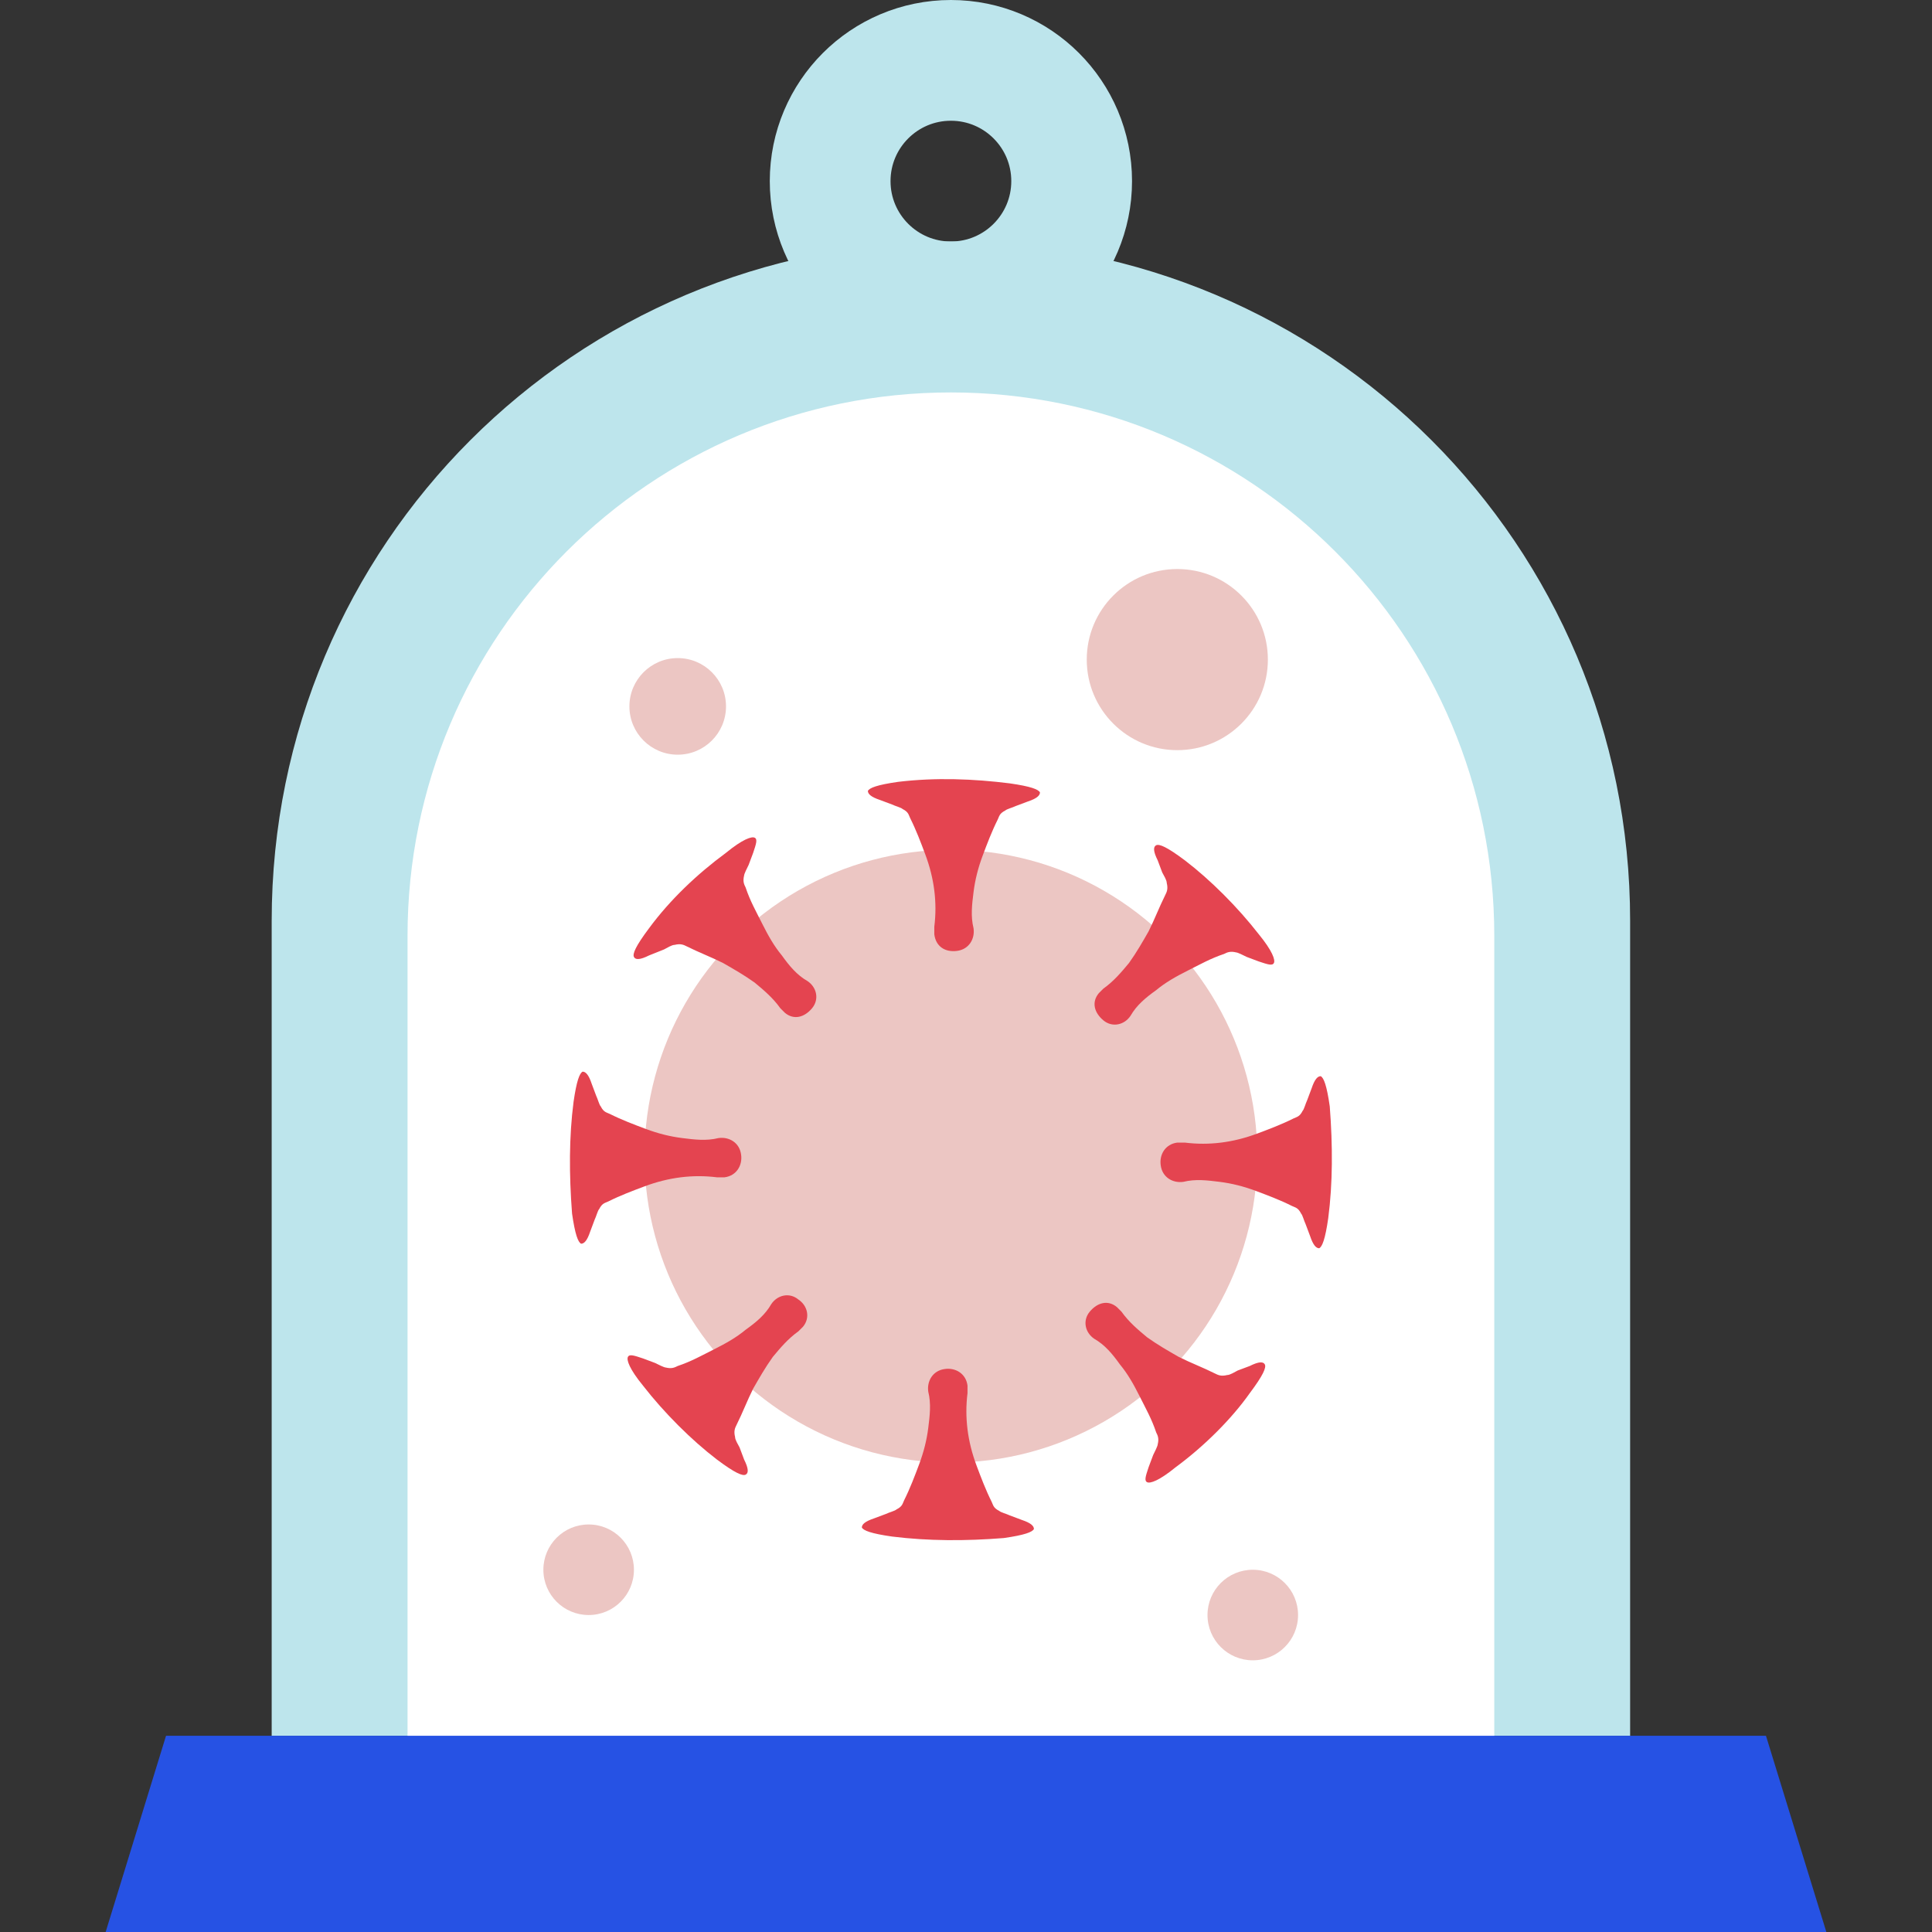 <?xml version="1.0" ?><svg id="Layer_1" style="enable-background:new 0 0 128 128;" version="1.1" viewBox="0 0 128 128" xml:space="preserve" xmlns="http://www.w3.org/2000/svg" xmlns:xlink="http://www.w3.org/1999/xlink"><rect x="0" y="0" width="128" height="128" fill="#333333" stroke="none"/><style type="text/css">
	.st0{fill:#F7F7EB;}
	.st1{fill:#FFC298;}
	.st2{fill:#E1927A;}
	.st3{fill:#DC5240;}
	.st4{fill:#892E1D;}
	.st5{fill:#AA4628;}
	.st6{fill:#6F1E14;}
	.st7{fill:#2C0412;}
	.st8{fill:#A4D877;}
	.st9{fill:#2AC06F;}
	.st10{fill:#F54045;}
	.st11{fill:#A91B35;}
	.st12{fill:#2652E4;}
	.st13{fill:#BDE5EC;}
	.st14{fill:#172A91;}
	.st15{fill:#F9A73D;}
	.st16{fill:#D25C2B;}
	.st17{fill:#812F4B;}
	.st18{fill:#3B0B1B;}
	.st19{fill:#FA9A31;}
	.st20{fill:#DC5F36;}
	.st21{fill:#BEECBD;}
	.st22{fill:#26E490;}
	.st23{fill:#10916A;}
	.st24{fill:#ECC6C3;}
	.st25{fill:#E44450;}
	.st26{fill:none;stroke:#E44450;stroke-width:2;stroke-linecap:round;stroke-miterlimit:10;}
	.st27{fill:url(#SVGID_1_);}
	.st28{fill:none;stroke:#BDE5EC;stroke-width:14;stroke-linecap:round;stroke-linejoin:round;stroke-miterlimit:10;}
	.st29{fill:none;stroke:#FFFFFF;stroke-width:6;stroke-linecap:round;stroke-miterlimit:10;}
	.st30{fill:none;stroke:#E44450;stroke-width:6;stroke-miterlimit:10;}
	.st31{fill:url(#SVGID_2_);}
	.st32{fill:none;stroke:#E44450;stroke-width:4;stroke-miterlimit:10;stroke-dasharray:6,4;}
	.st33{fill:none;stroke:#BDE5EC;stroke-width:4;stroke-miterlimit:10;}
	.st34{opacity:0.5;}
	.st35{fill:none;stroke:#E1927A;stroke-width:10;stroke-linecap:round;stroke-miterlimit:10;}
	.st36{fill:none;stroke:#FFFFFF;stroke-width:2;stroke-linecap:round;stroke-miterlimit:10;}
	.st37{fill:#FFFFFF;}
	.st38{fill:#C1705D;}
	.st39{fill:none;stroke:#E1927A;stroke-width:2.837;stroke-linecap:round;stroke-miterlimit:10;}
	.st40{fill:none;stroke:#ECC6C3;stroke-width:4;stroke-linecap:round;stroke-miterlimit:10;}
	.st41{fill:none;}
	.st42{fill:url(#SVGID_3_);}
	.st43{fill:none;stroke:#E44450;stroke-width:8;stroke-miterlimit:10;}
	.st44{fill:none;stroke:#BDE5EC;stroke-width:8;stroke-miterlimit:10;}
	.st45{fill:none;stroke:#FFFFFF;stroke-width:4;stroke-miterlimit:10;}
	.st46{fill:none;stroke:#BDE5EC;stroke-width:3;stroke-linecap:square;stroke-miterlimit:10;}
	.st47{fill:none;stroke:#FFFFFF;stroke-width:3;stroke-linecap:square;stroke-miterlimit:10;}
	.st48{fill:none;stroke:#E1927A;stroke-width:2.257;stroke-linecap:round;stroke-miterlimit:10;}
	.st49{fill:none;stroke:#BDE5EC;stroke-width:6;stroke-miterlimit:10;}
</style><g><path class="st13" d="M108,115H18V61c0-24.9,20.1-45,45-45h0c24.9,0,45,20.1,45,45V115z"/><path class="st37" d="M99,119H27V62c0-19.9,16.1-36,36-36H63c19.9,0,36,16.1,36,36V119z"/><g><circle class="st24" cx="63" cy="76.6" r="20.3"/><g><path class="st25" d="M66.9,51.9c1.4,0.2,1.9,0.4,2,0.6c0,0.2-0.2,0.4-0.8,0.6l-0.8,0.3c-0.2,0.1-0.6,0.2-0.7,0.3     c-0.4,0.2-0.4,0.4-0.5,0.6c-0.4,0.8-0.7,1.6-1,2.4c-0.3,0.8-0.5,1.6-0.6,2.4c-0.1,0.8-0.2,1.6,0,2.4c0.1,0.7-0.3,1.4-1.1,1.5     s-1.4-0.3-1.5-1.1c0-0.2,0-0.3,0-0.5c0.1-0.8,0.1-1.6,0-2.4c-0.1-0.8-0.3-1.6-0.6-2.4c-0.3-0.8-0.6-1.6-1-2.4     c-0.1-0.2-0.1-0.4-0.5-0.6c-0.1-0.1-0.5-0.2-0.7-0.3l-0.8-0.3c-0.6-0.2-0.8-0.4-0.8-0.6c0.1-0.2,0.6-0.4,2-0.6     C62,51.5,64.5,51.6,66.9,51.9z"/></g><g><path class="st25" d="M88,80.7c-0.2,1.4-0.4,1.9-0.6,2c-0.2,0-0.4-0.2-0.6-0.8l-0.3-0.8c-0.1-0.2-0.2-0.6-0.3-0.7     c-0.2-0.4-0.4-0.4-0.6-0.5c-0.8-0.4-1.6-0.7-2.4-1c-0.8-0.3-1.6-0.5-2.4-0.6c-0.8-0.1-1.6-0.2-2.4,0c-0.7,0.1-1.4-0.3-1.5-1.1     c-0.1-0.7,0.3-1.4,1.1-1.5c0.2,0,0.3,0,0.5,0c0.8,0.1,1.6,0.1,2.4,0c0.8-0.1,1.6-0.3,2.4-0.6c0.8-0.3,1.6-0.6,2.4-1     c0.2-0.1,0.4-0.1,0.6-0.5c0.1-0.1,0.2-0.5,0.3-0.7l0.3-0.8c0.2-0.6,0.4-0.8,0.6-0.8c0.2,0.1,0.4,0.6,0.6,2     C88.3,75.9,88.3,78.4,88,80.7z"/></g><g><path class="st25" d="M59.1,101.8c-1.4-0.2-1.9-0.4-2-0.6c0-0.2,0.2-0.4,0.8-0.6l0.8-0.3c0.2-0.1,0.6-0.2,0.7-0.3     c0.4-0.2,0.4-0.4,0.5-0.6c0.4-0.8,0.7-1.6,1-2.4c0.3-0.8,0.5-1.6,0.6-2.4c0.1-0.8,0.2-1.6,0-2.4c-0.1-0.7,0.3-1.4,1.1-1.5     c0.7-0.1,1.4,0.3,1.5,1.1c0,0.2,0,0.3,0,0.5c-0.1,0.8-0.1,1.6,0,2.4c0.1,0.8,0.3,1.6,0.6,2.4c0.3,0.8,0.6,1.6,1,2.4     c0.1,0.2,0.1,0.4,0.5,0.6c0.1,0.1,0.5,0.2,0.7,0.3l0.8,0.3c0.6,0.2,0.8,0.4,0.8,0.6c-0.1,0.2-0.6,0.4-2,0.6     C64,102.1,61.5,102.1,59.1,101.8z"/></g><g><path class="st25" d="M38,73c0.2-1.4,0.4-1.9,0.6-2c0.2,0,0.4,0.2,0.6,0.8l0.3,0.8c0.1,0.2,0.2,0.6,0.3,0.7     c0.2,0.4,0.4,0.4,0.6,0.5c0.8,0.4,1.6,0.7,2.4,1c0.8,0.3,1.6,0.5,2.4,0.6c0.8,0.1,1.6,0.2,2.4,0c0.7-0.1,1.4,0.3,1.5,1.1     c0.1,0.7-0.3,1.4-1.1,1.5c-0.2,0-0.3,0-0.5,0c-0.8-0.1-1.6-0.1-2.4,0c-0.8,0.1-1.6,0.3-2.4,0.6c-0.8,0.3-1.6,0.6-2.4,1     c-0.2,0.1-0.4,0.1-0.6,0.5c-0.1,0.1-0.2,0.5-0.3,0.7l-0.3,0.8c-0.2,0.6-0.4,0.8-0.6,0.8c-0.2-0.1-0.4-0.6-0.6-2     C37.7,77.8,37.7,75.3,38,73z"/></g><g><path class="st25" d="M83.4,61.9c0.9,1.1,1.1,1.7,1,1.9c-0.1,0.2-0.4,0.1-1-0.1l-0.8-0.3c-0.2-0.1-0.6-0.3-0.7-0.3     c-0.4-0.1-0.6,0-0.8,0.1c-0.9,0.3-1.6,0.7-2.4,1.1c-0.8,0.4-1.5,0.8-2.1,1.3c-0.7,0.5-1.3,1-1.7,1.7c-0.4,0.6-1.2,0.8-1.8,0.3     s-0.8-1.2-0.3-1.8c0.1-0.1,0.2-0.2,0.3-0.3c0.7-0.5,1.2-1.1,1.7-1.7c0.5-0.7,0.9-1.4,1.3-2.1c0.4-0.8,0.7-1.6,1.1-2.4     c0.1-0.2,0.2-0.4,0.1-0.8c0-0.2-0.2-0.5-0.3-0.7l-0.3-0.8c-0.3-0.6-0.3-0.9-0.1-1c0.2-0.1,0.7,0.1,1.9,1     C80.2,58.3,82,60.1,83.4,61.9z"/></g><g><path class="st25" d="M77.9,97.2c-1.1,0.9-1.7,1.1-1.9,1c-0.2-0.1-0.1-0.4,0.1-1l0.3-0.8c0.1-0.2,0.3-0.6,0.3-0.7     c0.1-0.4,0-0.6-0.1-0.8c-0.3-0.9-0.7-1.6-1.1-2.4c-0.4-0.8-0.8-1.5-1.3-2.1c-0.5-0.7-1-1.3-1.7-1.7c-0.6-0.4-0.8-1.2-0.3-1.8     s1.2-0.8,1.8-0.3c0.1,0.1,0.2,0.2,0.3,0.3c0.5,0.7,1.1,1.2,1.7,1.7c0.7,0.5,1.4,0.9,2.1,1.3c0.8,0.4,1.6,0.7,2.4,1.1     c0.2,0.1,0.4,0.2,0.8,0.1c0.2,0,0.5-0.2,0.7-0.3l0.8-0.3c0.6-0.3,0.9-0.3,1-0.1c0.1,0.2-0.1,0.7-1,1.9     C81.6,94,79.8,95.8,77.9,97.2z"/></g><g><path class="st25" d="M42.6,91.8c-0.9-1.1-1.1-1.7-1-1.9c0.1-0.2,0.4-0.1,1,0.1l0.8,0.3c0.2,0.1,0.6,0.3,0.7,0.3     c0.4,0.1,0.6,0,0.8-0.1c0.9-0.3,1.6-0.7,2.4-1.1c0.8-0.4,1.5-0.8,2.1-1.3c0.7-0.5,1.3-1,1.7-1.7c0.4-0.6,1.2-0.8,1.8-0.3     c0.6,0.4,0.8,1.2,0.3,1.8c-0.1,0.1-0.2,0.2-0.3,0.3c-0.7,0.5-1.2,1.1-1.7,1.7c-0.5,0.7-0.9,1.4-1.3,2.1c-0.4,0.8-0.7,1.6-1.1,2.4     c-0.1,0.2-0.2,0.4-0.1,0.8c0,0.2,0.2,0.5,0.3,0.7l0.3,0.8c0.3,0.6,0.3,0.9,0.1,1c-0.2,0.1-0.7-0.1-1.9-1     C45.8,95.4,44,93.6,42.6,91.8z"/></g><g><path class="st25" d="M48.1,56.5c1.1-0.9,1.7-1.1,1.9-1c0.2,0.1,0.1,0.4-0.1,1l-0.3,0.8c-0.1,0.2-0.3,0.6-0.3,0.7     c-0.1,0.4,0,0.6,0.1,0.8c0.3,0.9,0.7,1.6,1.1,2.4c0.4,0.8,0.8,1.5,1.3,2.1c0.5,0.7,1,1.3,1.7,1.7c0.6,0.4,0.8,1.2,0.3,1.8     s-1.2,0.8-1.8,0.3c-0.1-0.1-0.2-0.2-0.3-0.3c-0.5-0.7-1.1-1.2-1.7-1.7c-0.7-0.5-1.4-0.9-2.1-1.3c-0.8-0.4-1.6-0.7-2.4-1.1     c-0.2-0.1-0.4-0.2-0.8-0.1c-0.2,0-0.5,0.2-0.7,0.3L43,63.3c-0.6,0.3-0.9,0.3-1,0.1c-0.1-0.2,0.1-0.7,1-1.9     C44.4,59.6,46.2,57.9,48.1,56.5z"/></g></g><circle class="st44" cx="63" cy="12" r="8"/><circle class="st24" cx="78" cy="43.7" r="6"/><circle class="st24" cx="44.9" cy="46.8" r="3.2"/><circle class="st24" cx="83" cy="107" r="3"/><circle class="st24" cx="39" cy="104" r="3"/><polygon class="st12" points="121,128 7,128 11,115 117,115  "/><rect class="st41" height="128" width="128"/></g></svg>